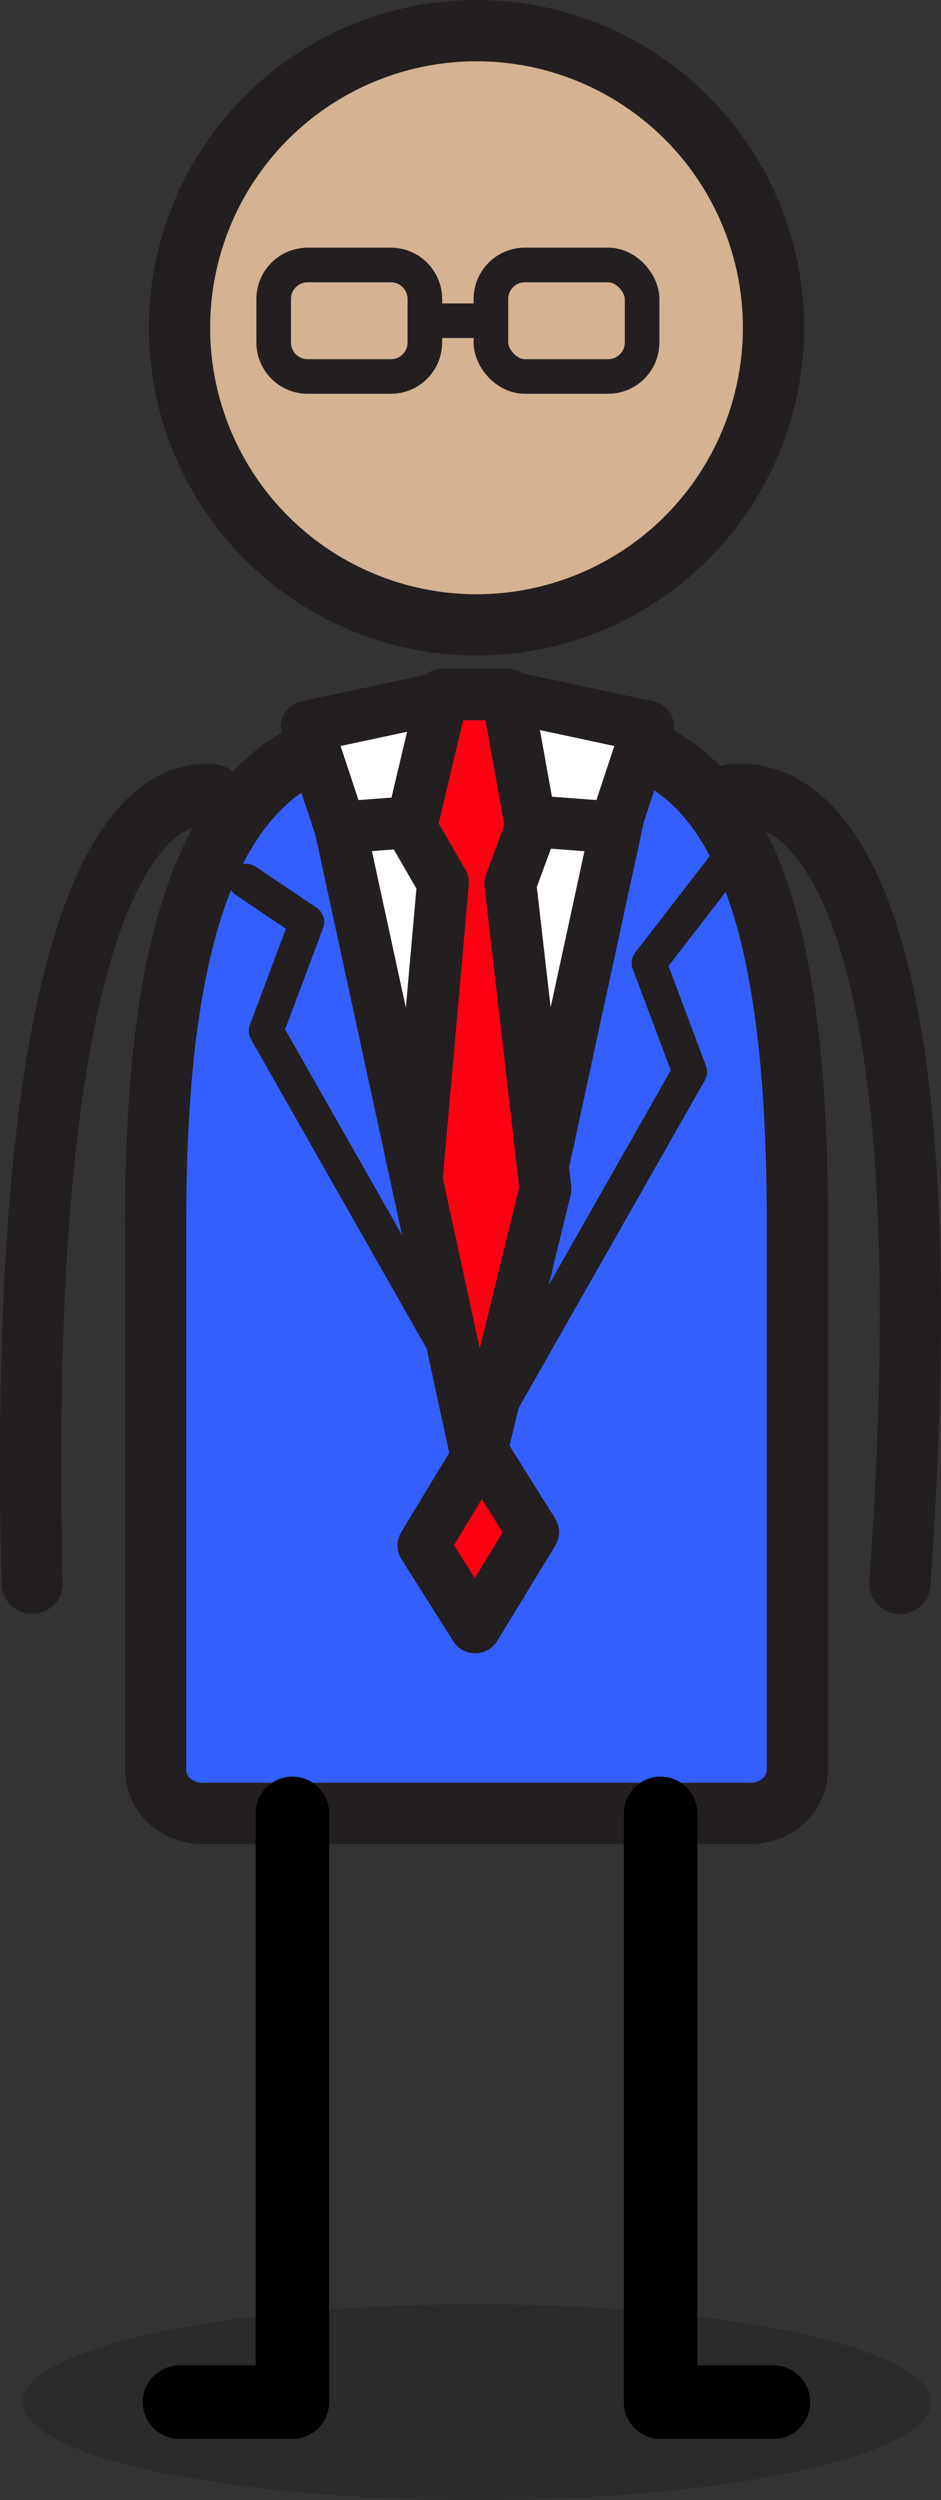 <?xml version="1.0" encoding="UTF-8"?>
<svg id="b" data-name="Characters" xmlns="http://www.w3.org/2000/svg" viewBox="0 0 54.428 144.539">
  <rect x="0" y="0" width="54.428" height="144.539" fill="#333333" stroke="none"/>
  <g>
    <ellipse cx="27.56" cy="138.881" rx="26.283" ry="5.658" opacity=".15" stroke-width="0"/>
    <circle cx="27.561" cy="18.95" r="17.178" fill="#d4b292" stroke="#231f20" stroke-miterlimit="10" stroke-width="3.543"/>
    <path d="m27.561,42.035c-8.799,0-18.557-.001-18.557,28.451v31.857c0,1.381,1.209,2.5,2.701,2.5h31.712c1.492,0,2.701-1.119,2.701-2.5v-31.857c0-28.451-8.929-28.451-18.557-28.451Z" fill="#335fff" stroke="#231f20" stroke-miterlimit="10" stroke-width="3.543"/>
    <polyline points="16.913 104.843 16.913 138.881 10.383 138.881" fill="none" stroke="#000" stroke-linecap="round" stroke-linejoin="round" stroke-width="4.252"/>
    <polyline points="38.21 104.843 38.21 138.881 44.74 138.881" fill="none" stroke="#000" stroke-linecap="round" stroke-linejoin="round" stroke-width="4.252"/>
    <path d="m1.857,91.543C.722,43.987,11.238,45.925,12.31,45.956" fill="none" stroke="#231f20" stroke-linecap="round" stroke-linejoin="round" stroke-width="3.543"/>
    <path d="m52.049,91.55c3.435-48.199-8.767-45.618-9.839-45.586" fill="none" stroke="#231f20" stroke-linecap="round" stroke-linejoin="round" stroke-width="3.543"/>
    <path d="m27.664,84.655l-8.837-40.751s3.877-2.121,8.735-1.868,8.94,1.806,8.94,1.806l-8.837,40.813Z" fill="#fff" stroke="#231f20" stroke-linecap="round" stroke-linejoin="round" stroke-width="3"/>
    <polygon points="26.484 40.146 25.619 47.393 19.68 47.84 17.749 42.014 26.484 40.146" fill="#fff" stroke="#231f20" stroke-linecap="round" stroke-linejoin="round" stroke-width="3"/>
    <polygon points="28.748 40.146 29.614 47.393 35.552 47.84 37.483 42.014 28.748 40.146" fill="#fff" stroke="#231f20" stroke-linecap="round" stroke-linejoin="round" stroke-width="3"/>
    <polygon points="25.601 40.146 23.775 47.84 25.622 51.035 24.098 68.209 27.664 84.655 31.549 68.733 29.518 51.098 30.72 47.84 29.335 40.146 25.601 40.146" fill="#ff0013" stroke="#231f20" stroke-linecap="round" stroke-linejoin="round" stroke-width="3"/>
    <polygon points="27.846 83.816 24.493 89.351 27.482 94.087 30.836 88.584 27.846 83.816" fill="#ff0013" stroke="#231f20" stroke-linecap="round" stroke-linejoin="round" stroke-width="3"/>
    <polyline points="14.229 50.937 17.749 53.308 15.39 59.6 26.452 79.065" fill="none" stroke="#231f20" stroke-linecap="round" stroke-linejoin="round" stroke-width="2"/>
    <polyline points="42.21 49.629 37.537 55.678 39.896 61.97 28.834 81.435" fill="none" stroke="#231f20" stroke-linecap="round" stroke-linejoin="round" stroke-width="2"/>
  </g>
  <path d="m22.606,21.767h-4.809c-1.087,0-1.968-.881-1.968-1.968v-2.511c0-1.087.881-1.968,1.968-1.968h4.809c1.087,0,1.968.881,1.968,1.968v2.511c0,1.087-.881,1.968-1.968,1.968Z" fill="none" stroke="#231f20" stroke-linecap="round" stroke-linejoin="round" stroke-width="2"/>
  <rect x="28.394" y="15.319" width="8.745" height="6.448" rx="1.968" ry="1.968" fill="none" stroke="#231f20" stroke-linecap="round" stroke-linejoin="round" stroke-width="2"/>
  <line x1="28.394" y1="18.543" x2="24.574" y2="18.543" fill="none" stroke="#231f20" stroke-linecap="round" stroke-linejoin="round" stroke-width="2"/>
</svg>